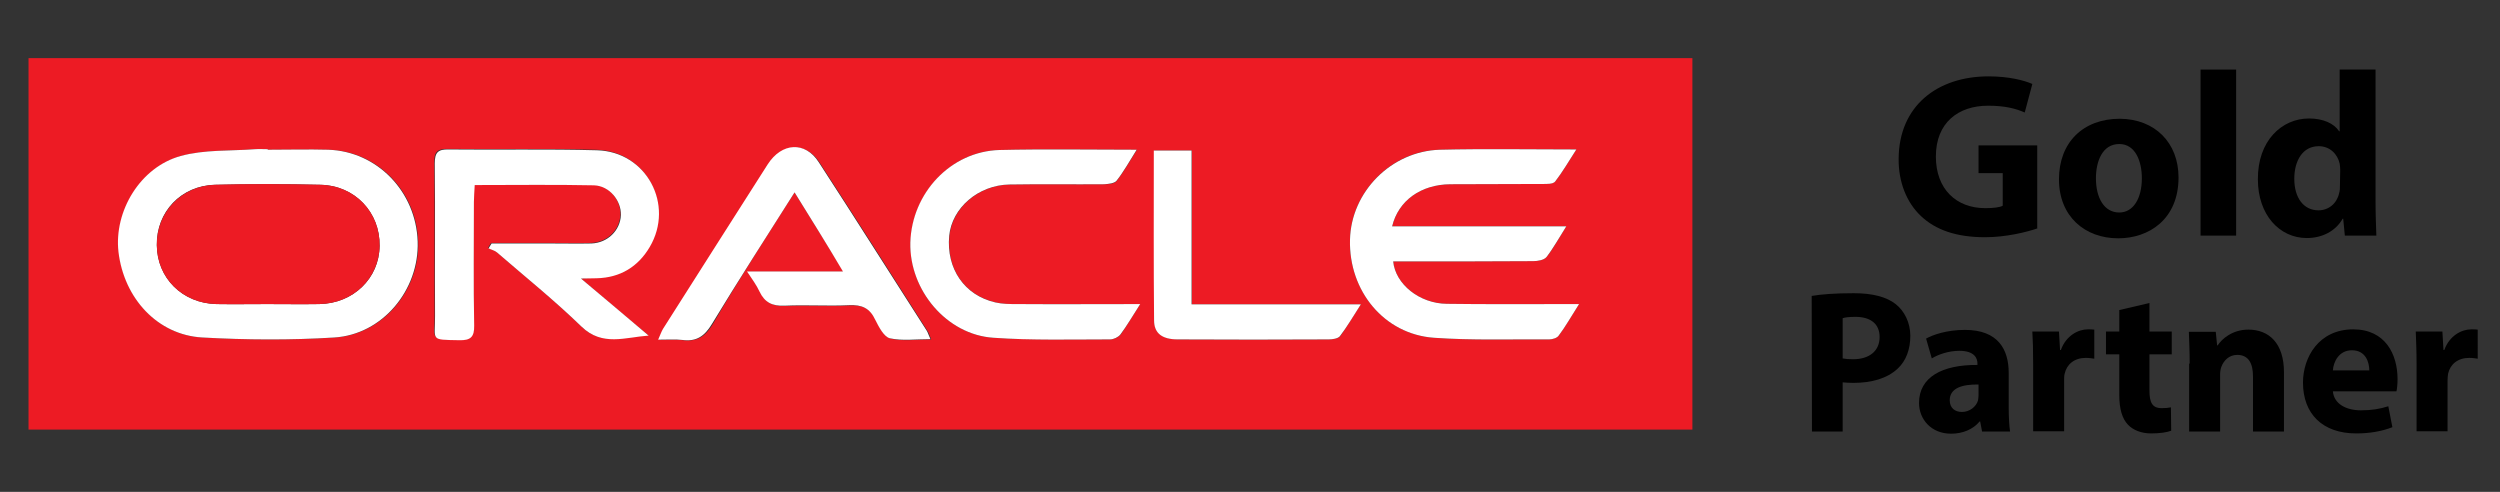 <?xml version="1.0" encoding="utf-8"?>
<!-- Generator: Adobe Illustrator 19.0.1, SVG Export Plug-In . SVG Version: 6.00 Build 0)  -->
<svg version="1.1" id="Layer_1" xmlns="http://www.w3.org/2000/svg" xmlns:xlink="http://www.w3.org/1999/xlink" x="0px" y="0px"
	 viewBox="154 306 920 181" style="enable-background:new 154 306 920 181;" xml:space="preserve">
<rect x="154" y="306" width="920" height="181" fill="#333333" stroke="none"/>
<style type="text/css">
	.st0{fill:#ED1B24;}
	.st1{fill:#FFFFFF;}
</style>
<g>
	<path class="st0" d="M776.8,464.1c-204.1,0-408,0-612.3,0c0-45.6,0-91,0-136.7c204.2,0,408.1,0,612.3,0
		C776.8,373,776.8,418.3,776.8,464.1z M252.6,361.1c0-0.1,0-0.1,0-0.2c-1.5,0-3-0.1-4.5,0c-9.2,0.7-18.7,0.1-27.4,2.5
		c-14.9,4.1-24.6,20.4-22.9,35.3c1.9,17.2,14.4,30.7,30.9,31.5c16.1,0.9,32.4,1,48.5,0c17.8-1.1,31.3-17.5,30.7-35.3
		c-0.6-18.5-14.9-33.2-32.9-33.8C267.4,361,260,361.1,252.6,361.1z M367.8,408.5c2.7-0.1,4.1-0.3,5.6-0.3
		c8.7-0.1,15.2-4.2,19.5-11.5c9.2-15.6-1.2-35.1-19.4-35.6c-18.2-0.5-36.4-0.1-54.6-0.3c-4-0.1-5.2,1.1-5.1,5.1
		c0.2,18.7,0,37.4,0.1,56.1c0.1,9.2-2.1,8.7,8.9,9c4.1,0.1,5.6-1.1,5.5-5.4c-0.2-15.2-0.1-30.3-0.1-45.5c0-1.9,0.2-3.9,0.3-6.2
		c15,0,29.5-0.2,43.9,0.1c5.7,0.1,10.1,5.6,9.9,10.9c-0.2,5.7-4.8,10.3-10.9,10.5c-4.9,0.2-9.8,0-14.7,0c-7.3,0-14.7,0-22,0
		c-0.4,0.6-0.7,1.2-1.1,1.8c1,0.5,2.3,0.8,3.1,1.5c10.4,9,21.2,17.7,31.1,27.3c7.6,7.4,16,4,24.7,3.3
		C384.7,422.9,376.7,416,367.8,408.5z M735.1,417.9c-3.2,0-5,0-6.8,0c-14,0-28,0.1-41.9-0.1c-10-0.1-18.9-7.2-19.7-15.6
		c1.9,0,3.7,0,5.5,0c15.3,0,30.7,0,46-0.1c1.7,0,4-0.4,4.9-1.5c2.6-3.2,4.5-6.9,7.3-11.3c-22.2,0-43.1,0-64.1,0
		c2.3-9.5,10.6-15.4,21.4-15.5c11.3-0.1,22.6,0,33.9-0.1c1.6,0,3.9,0,4.7-0.9c2.7-3.5,4.9-7.3,7.8-11.8c-17.6,0-33.9-0.3-50.2,0.1
		c-17.9,0.4-32.7,15.5-33.1,33.1c-0.5,18.9,12.7,34.8,30.9,36.1c14.1,1,28.3,0.5,42.4,0.6c1.2,0,2.9-0.5,3.5-1.4
		C730.1,426.1,732.2,422.5,735.1,417.9z M446.4,376.8c6.2,10,11.9,19.1,18.1,29.2c-12.3,0-23.4,0-35.3,0c1.8,3,3.5,5.1,4.6,7.4
		c1.9,4,4.7,5.4,9.2,5.2c7.9-0.4,15.8,0.2,23.8-0.2c4.6-0.2,7.5,1.1,9.6,5.4c1.2,2.6,3.1,6.3,5.4,6.8c4.5,1.1,9.5,0.3,14.9,0.3
		c-0.7-1.6-0.9-2.4-1.3-3c-13.2-20.7-26.4-41.5-39.8-62.1c-5-7.7-13.6-7.3-18.8,0.8c-12.9,20.1-25.7,40.3-38.5,60.5
		c-0.6,1-1,2.2-1.8,4c3.6,0,6.3-0.3,8.9,0.1c5.2,0.6,8.2-1.4,10.9-5.9C425.7,409.1,435.8,393.5,446.4,376.8z M573.6,417.9
		c-16,0-30.6,0-45.2,0c-2.7,0-5.4,0-8-0.6c-11.4-2.6-18.2-12.4-17-24.5c1-10.3,10.7-18.7,22.2-18.9c11.6-0.2,23.3,0,34.9-0.1
		c1.6,0,3.8-0.2,4.5-1.3c2.6-3.4,4.7-7.1,7.4-11.4c-17.6,0-34-0.3-50.5,0.1c-17.8,0.4-32.3,15.8-32.8,34.1
		c-0.5,17.5,13.3,33.9,30.6,35c14.3,0.9,28.6,0.5,42.9,0.6c1.3,0,3-0.8,3.8-1.8C568.7,425.9,570.7,422.4,573.6,417.9z M654.8,418
		c-21.3,0-41.4,0-62.2,0c0-19.3,0-38,0-56.6c-5.1,0-9.3,0-13.9,0c0,21.2-0.1,41.8,0.1,62.5c0,4.8,3,6.9,8.7,7
		c18.5,0.1,37,0.1,55.6,0c1.4,0,3.4-0.3,4.1-1.2C649.7,426.3,651.8,422.5,654.8,418z"/>
	<path class="st1" d="M252.6,361.1c7.4,0,14.8-0.2,22.2,0c18,0.6,32.3,15.4,32.9,33.8c0.6,17.8-12.9,34.2-30.7,35.3
		c-16.1,1-32.3,0.9-48.5,0c-16.5-0.9-28.9-14.4-30.9-31.5c-1.7-15,8-31.2,22.9-35.3c8.7-2.4,18.3-1.8,27.4-2.5c1.5-0.1,3,0,4.5,0
		C252.6,361,252.6,361,252.6,361.1z M252.3,417.9c6.4,0,12.8,0.1,19.2,0c12.5-0.2,22.1-9.5,22.2-21.4c0.2-12.3-9.1-22.2-21.7-22.5
		c-12.9-0.3-25.9-0.3-38.9,0c-12.5,0.3-21.6,10-21.4,22.2c0.1,12.1,9.4,21.4,21.9,21.7C239.9,418,246.1,417.9,252.3,417.9z"/>
	<path class="st1" d="M367.8,408.5c8.9,7.5,16.9,14.2,24.9,21c-8.6,0.6-17,4.1-24.7-3.3c-9.9-9.6-20.7-18.3-31.1-27.3
		c-0.8-0.7-2.1-1-3.1-1.5c0.4-0.6,0.7-1.2,1.1-1.8c7.3,0,14.7,0,22,0c4.9,0,9.8,0.1,14.7,0c6.1-0.2,10.7-4.9,10.9-10.5
		c0.1-5.3-4.2-10.7-9.9-10.9c-14.5-0.3-28.9-0.1-43.9-0.1c-0.1,2.3-0.3,4.3-0.3,6.2c0,15.2-0.2,30.3,0.1,45.5
		c0.1,4.3-1.4,5.5-5.5,5.4c-11-0.2-8.8,0.2-8.9-9c-0.1-18.7,0.1-37.4-0.1-56.1c0-4,1.2-5.2,5.1-5.1c18.2,0.2,36.4-0.2,54.6,0.3
		s28.6,20,19.4,35.6c-4.3,7.3-10.9,11.3-19.5,11.5C371.9,408.4,370.5,408.5,367.8,408.5z"/>
	<path class="st1" d="M735.1,417.9c-3,4.7-5,8.3-7.5,11.6c-0.6,0.9-2.3,1.4-3.5,1.4c-14.1-0.1-28.3,0.4-42.4-0.6
		c-18.3-1.3-31.4-17.2-30.9-36.1c0.4-17.6,15.2-32.6,33.1-33.1c16.3-0.4,32.6-0.1,50.2-0.1c-2.9,4.5-5.1,8.3-7.8,11.8
		c-0.8,1-3.1,0.9-4.7,0.9c-11.3,0.1-22.6,0-33.9,0.1c-10.8,0.1-19.1,6-21.4,15.5c21,0,42,0,64.1,0c-2.8,4.4-4.8,8.1-7.3,11.3
		c-0.9,1.1-3.2,1.5-4.9,1.5c-15.3,0.1-30.7,0.1-46,0.1c-1.8,0-3.6,0-5.5,0c0.8,8.4,9.7,15.5,19.7,15.6c14,0.2,28,0.1,41.9,0.1
		C730.1,417.9,731.9,417.9,735.1,417.9z"/>
	<path class="st1" d="M446.4,376.8c-10.6,16.7-20.7,32.4-30.4,48.4c-2.7,4.5-5.7,6.6-10.9,5.9c-2.6-0.3-5.3-0.1-8.9-0.1
		c0.8-1.8,1.2-3,1.8-4c12.8-20.2,25.7-40.4,38.5-60.5c5.2-8.1,13.8-8.6,18.8-0.8c13.4,20.6,26.5,41.4,39.8,62.1
		c0.4,0.7,0.6,1.5,1.3,3c-5.4,0-10.3,0.7-14.9-0.3c-2.2-0.5-4.1-4.2-5.4-6.8c-2-4.3-4.9-5.6-9.6-5.4c-7.9,0.4-15.9-0.2-23.8,0.2
		c-4.5,0.2-7.3-1.2-9.2-5.2c-1.1-2.4-2.7-4.5-4.6-7.4c11.9,0,23,0,35.3,0C458.3,395.9,452.6,386.8,446.4,376.8z"/>
	<path class="st1" d="M573.6,417.9c-2.9,4.5-4.9,8-7.3,11.2c-0.8,1-2.5,1.8-3.8,1.8c-14.3,0-28.7,0.4-42.9-0.6
		c-17.2-1.1-31-17.5-30.6-35c0.5-18.3,14.9-33.6,32.8-34.1c16.5-0.4,33-0.1,50.5-0.1c-2.7,4.3-4.8,8.1-7.4,11.4
		c-0.8,1-3,1.2-4.5,1.3c-11.6,0.1-23.3-0.1-34.9,0.1c-11.5,0.2-21.2,8.6-22.2,18.9c-1.1,12.1,5.6,21.9,17,24.5
		c2.6,0.6,5.3,0.6,8,0.6C543,418,557.7,417.9,573.6,417.9z"/>
	<path class="st1" d="M654.8,418c-2.9,4.5-5.1,8.3-7.7,11.7c-0.7,0.9-2.7,1.2-4.1,1.2c-18.5,0.1-37,0.1-55.6,0c-5.7,0-8.7-2.2-8.7-7
		c-0.2-20.7-0.1-41.4-0.1-62.5c4.6,0,8.8,0,13.9,0c0,18.6,0,37.3,0,56.6C613.4,418,633.5,418,654.8,418z"/>
	<path class="st0" d="M252.3,417.9c-6.2,0-12.5,0.1-18.7,0c-12.5-0.3-21.8-9.6-21.9-21.7c-0.1-12.1,9-21.8,21.4-22.2
		c12.9-0.4,25.9-0.3,38.9,0c12.6,0.3,21.9,10.1,21.7,22.5c-0.2,11.9-9.7,21.2-22.2,21.4C265.1,418,258.7,417.9,252.3,417.9z"/>
	<g>
		<path d="M903.9,390c-4,1.4-11.7,3.3-19.4,3.3c-10.6,0-18.2-2.7-23.6-7.8c-5.3-5-8.3-12.6-8.2-21.1c0.1-19.3,14.1-30.3,33.1-30.3
			c7.5,0,13.2,1.5,16.1,2.8l-2.8,10.5c-3.2-1.4-7.1-2.5-13.5-2.5c-10.9,0-19.2,6.2-19.2,18.7c0,12,7.5,19,18.2,19
			c3,0,5.4-0.3,6.4-0.9v-12h-8.9v-10.2h21.6V390H903.9z"/>
		<path d="M955.7,371.3c0,15.4-10.9,22.4-22.2,22.4c-12.3,0-21.8-8.1-21.8-21.7s8.9-22.3,22.4-22.3
			C947.1,349.8,955.7,358.6,955.7,371.3z M925.3,371.6c0,7.2,3,12.6,8.6,12.6c5.1,0,8.3-5.1,8.3-12.6c0-6.3-2.4-12.6-8.3-12.6
			C927.6,359,925.3,365.5,925.3,371.6z"/>
		<path d="M963.8,331.6h13.1v61.1h-13.1V331.6z"/>
		<path d="M1028.2,331.6v48.5c0,4.7,0.2,9.7,0.3,12.6h-11.6l-0.6-6.2h-0.2c-2.7,4.7-7.7,7.1-13.2,7.1c-10,0-18-8.5-18-21.6
			c-0.1-14.2,8.8-22.4,18.8-22.4c5.2,0,9.2,1.8,11.1,4.7h0.2v-22.7H1028.2z M1015.2,368.5c0-0.7-0.1-1.6-0.2-2.3
			c-0.8-3.5-3.6-6.4-7.7-6.4c-5.9,0-9,5.3-9,12c0,7.1,3.5,11.6,8.9,11.6c3.8,0,6.8-2.6,7.6-6.3c0.3-0.9,0.3-1.9,0.3-3L1015.2,368.5
			L1015.2,368.5z"/>
	</g>
	<g>
		<path d="M820.7,414.9c3.5-0.6,8.5-1,15.5-1s12.1,1.4,15.4,4c3.2,2.5,5.4,6.8,5.4,11.7c0,5-1.6,9.2-4.6,12
			c-3.9,3.7-9.7,5.3-16.4,5.3c-1.5,0-2.8-0.1-3.9-0.2v18.1h-11.3L820.7,414.9L820.7,414.9z M832.1,437.9c1,0.2,2.2,0.3,3.8,0.3
			c6.1,0,9.8-3.1,9.8-8.2c0-4.7-3.2-7.4-8.9-7.4c-2.3,0-3.9,0.2-4.7,0.5L832.1,437.9L832.1,437.9z"/>
		<path d="M883.4,464.8l-0.7-3.7h-0.2c-2.4,2.9-6.2,4.5-10.5,4.5c-7.4,0-11.8-5.4-11.8-11.3c0-9.5,8.5-14.1,21.5-14v-0.5
			c0-1.9-1-4.7-6.7-4.7c-3.8,0-7.7,1.3-10.1,2.8l-2.1-7.3c2.5-1.4,7.6-3.2,14.3-3.2c12.2,0,16.1,7.2,16.1,15.8v12.7
			c0,3.5,0.2,6.9,0.5,8.9L883.4,464.8L883.4,464.8z M882.1,447.5c-6-0.1-10.6,1.3-10.6,5.8c0,2.9,2,4.3,4.5,4.3
			c2.8,0,5.2-1.9,5.9-4.2c0.1-0.6,0.2-1.3,0.2-2L882.1,447.5L882.1,447.5z"/>
		<path d="M902.2,440.1c0-5.4-0.1-8.9-0.3-12.1h9.8l0.4,6.8h0.3c1.9-5.3,6.4-7.6,9.9-7.6c1,0,1.6,0,2.4,0.1V438
			c-0.8-0.1-1.8-0.3-3.1-0.3c-4.2,0-7,2.3-7.8,5.8c-0.2,0.7-0.2,1.6-0.2,2.5v18.7h-11.4L902.2,440.1L902.2,440.1z"/>
		<path d="M945,417.5V428h8.2v8.4H945v13.3c0,4.4,1,6.5,4.5,6.5c1.4,0,2.5-0.1,3.4-0.3l0.1,8.6c-1.5,0.6-4.2,1-7.4,1
			c-3.7,0-6.7-1.3-8.5-3.2c-2.1-2.2-3.2-5.7-3.2-10.9v-15H929v-8.4h4.9v-7.9L945,417.5z"/>
		<path d="M959.8,439.8c0-4.6-0.2-8.5-0.3-11.7h9.9l0.5,5h0.2c1.5-2.3,5.3-5.8,11.3-5.8c7.5,0,13.1,4.9,13.1,15.7v21.8h-11.4v-20.3
			c0-4.7-1.6-7.9-5.8-7.9c-3.1,0-5,2.2-5.8,4.3c-0.3,0.7-0.5,1.8-0.5,2.9v21h-11.4v-25H959.8z"/>
		<path d="M1012.5,450c0.4,4.7,5,7,10.3,7c3.9,0,7-0.5,10.1-1.5l1.5,7.7c-3.8,1.5-8.3,2.3-13.3,2.3c-12.4,0-19.6-7.2-19.6-18.7
			c0-9.3,5.8-19.6,18.5-19.6c11.8,0,16.3,9.2,16.3,18.3c0,1.9-0.2,3.7-0.4,4.5L1012.5,450L1012.5,450z M1025.9,442.3
			c0-2.8-1.2-7.4-6.4-7.4c-4.8,0-6.8,4.3-7,7.4H1025.9z"/>
		<path d="M1043.3,440.1c0-5.4-0.2-8.9-0.3-12.1h9.8l0.4,6.8h0.3c1.9-5.3,6.4-7.6,9.9-7.6c1.1,0,1.6,0,2.4,0.1V438
			c-0.8-0.1-1.8-0.3-3.1-0.3c-4.2,0-7,2.3-7.8,5.8c-0.1,0.7-0.2,1.6-0.2,2.5v18.7h-11.4L1043.3,440.1L1043.3,440.1z"/>
	</g>
</g>
</svg>

